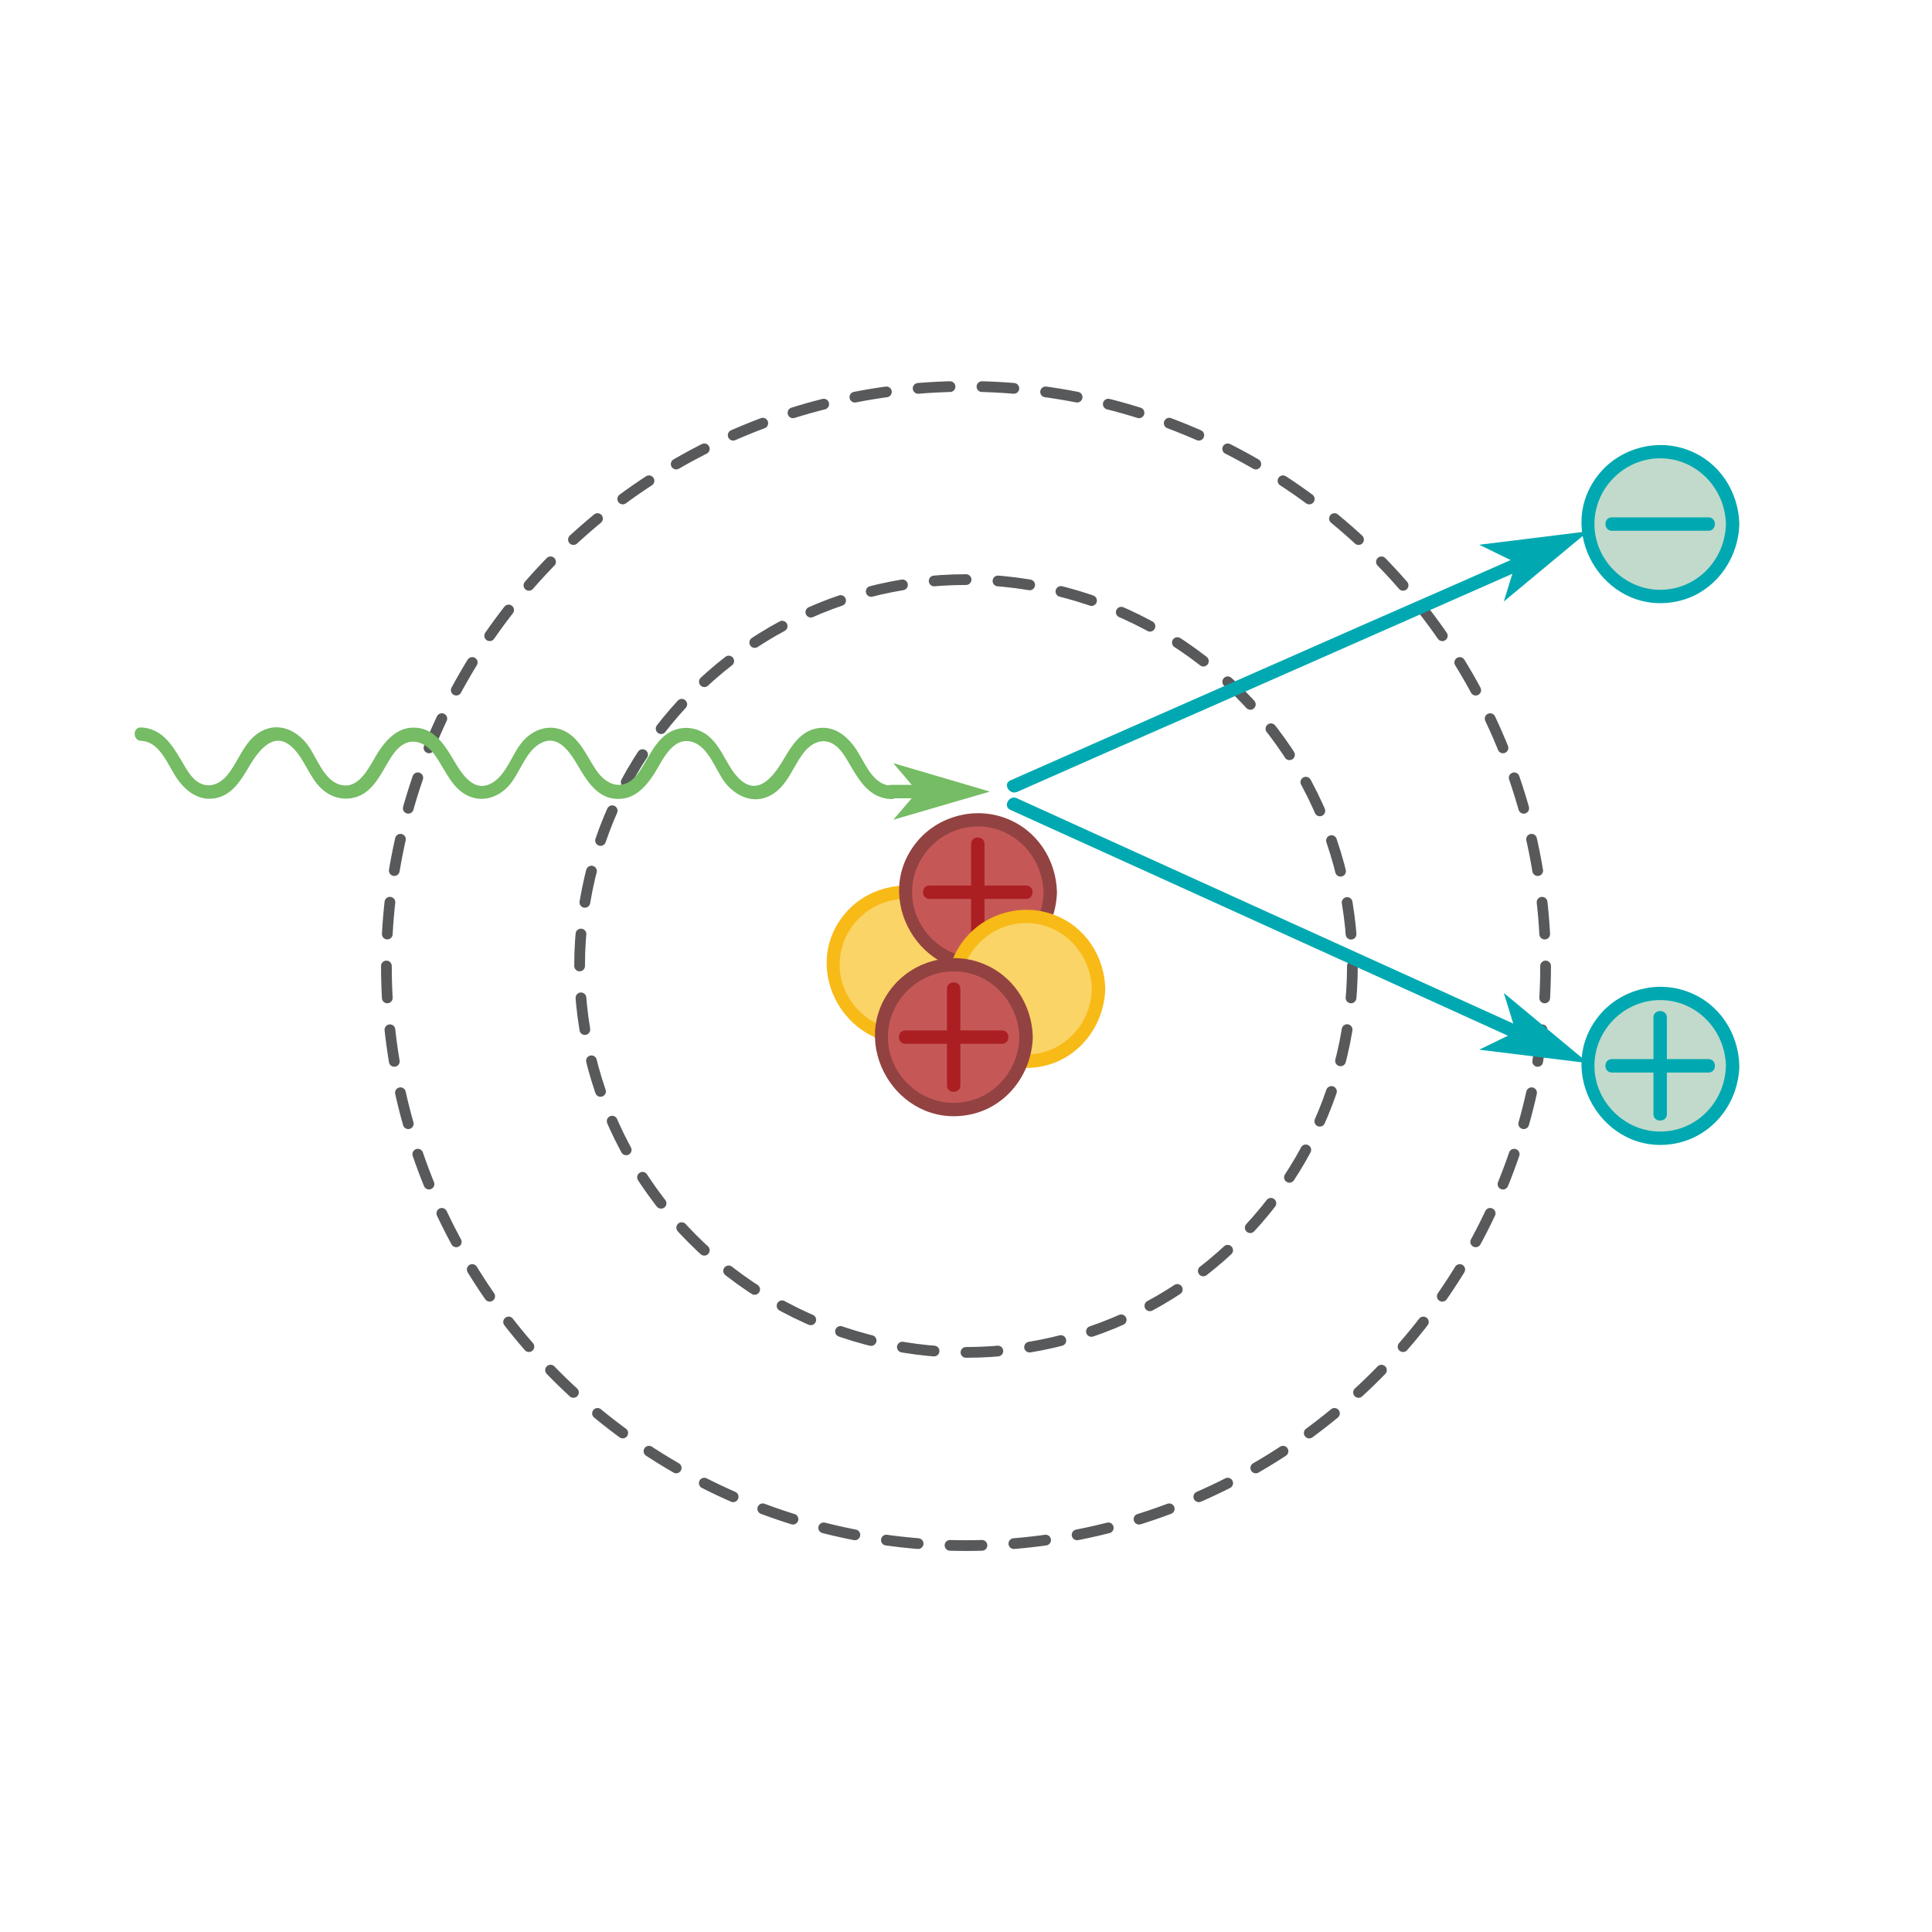 <?xml version="1.0" encoding="utf-8"?>
<!-- Generator: Adobe Illustrator 19.0.0, SVG Export Plug-In . SVG Version: 6.00 Build 0)  -->
<svg version="1.1" xmlns="http://www.w3.org/2000/svg" xmlns:xlink="http://www.w3.org/1999/xlink" x="0px" y="0px"
	 viewBox="0 0 720 720" style="enable-background:new 0 0 720 720;" xml:space="preserve">
<style type="text/css">
	.st0{fill:#FAD466;}
	.st1{fill:#F8BA17;}
	.st2{fill:#C55857;}
	.st3{fill:#924241;}
	.st4{fill:#AB1F23;}
	.st5{fill:none;stroke:#58595B;stroke-width:4;stroke-linecap:round;stroke-miterlimit:10;stroke-dasharray:11.905,11.905;}
	.st6{fill:#75BC64;}
	.st7{fill:#00A9B1;}
	.st8{fill:#00A9B1;stroke:#00A9B1;stroke-miterlimit:10;}
	.st9{fill:#C1DACB;}
</style>
<g id="Layer_1">
	<g id="XMLID_80_">
		<circle id="XMLID_70_" class="st0" cx="337.4" cy="359.5" r="27"/>
		<g id="XMLID_65_">
			<path id="XMLID_69_" class="st1" d="M361.9,359.5c-0.3,13.4-10.9,24.5-24.5,24.5c-13.3,0-24.5-11.2-24.5-24.5
				c0-13.4,11.1-24.5,24.5-24.5C351,335,361.5,346.2,361.9,359.5c0.1,3.2,5.1,3.2,5,0c-0.3-12.1-7.4-23.1-18.9-27.5
				c-11.6-4.5-25.2-1-33.2,8.6c-17.4,20.9,1.4,52.7,28,47.9c14-2.5,23.7-15,24.1-29C367,356.3,362,356.3,361.9,359.5z"/>
		</g>
	</g>
	<g id="XMLID_1_">
		<g id="XMLID_73_">
			<circle id="XMLID_63_" class="st2" cx="364.4" cy="332.5" r="27"/>
			<g id="XMLID_58_">
				<path id="XMLID_62_" class="st3" d="M388.9,332.5c-0.3,13.4-10.9,24.5-24.5,24.5c-13.3,0-24.5-11.2-24.5-24.5
					c0-13.4,11.1-24.5,24.5-24.5C378,308,388.5,319.2,388.9,332.5c0.1,3.2,5.1,3.2,5,0c-0.3-12.1-7.4-23.1-18.9-27.5
					c-11.6-4.5-25.2-1-33.2,8.6c-17.4,20.9,1.4,52.7,28,47.9c14-2.5,23.7-15,24.1-29C394,329.3,389,329.3,388.9,332.5z"/>
			</g>
		</g>
		<g id="XMLID_14_">
			<g id="XMLID_52_">
				<path id="XMLID_56_" class="st4" d="M346.4,335c12,0,24,0,36,0c3.2,0,3.2-5,0-5c-12,0-24,0-36,0C343.2,330,343.2,335,346.4,335
					L346.4,335z"/>
			</g>
		</g>
		<g id="XMLID_13_">
			<g id="XMLID_46_">
				<path id="XMLID_50_" class="st4" d="M366.9,350.5c0-12,0-24,0-36c0-3.2-5-3.2-5,0c0,12,0,24,0,36
					C361.9,353.7,366.9,353.7,366.9,350.5L366.9,350.5z"/>
			</g>
		</g>
	</g>
	<g id="XMLID_12_">
		<circle id="XMLID_44_" class="st0" cx="382.4" cy="368.5" r="27"/>
		<g id="XMLID_39_">
			<path id="XMLID_43_" class="st1" d="M406.9,368.5c-0.3,13.4-10.9,24.5-24.5,24.5c-13.3,0-24.5-11.2-24.5-24.5
				c0-13.4,11.1-24.5,24.5-24.5C396,344,406.5,355.2,406.9,368.5c0.1,3.2,5.1,3.2,5,0c-0.3-12.1-7.4-23.1-18.9-27.5
				c-11.6-4.5-25.2-1-33.2,8.6c-17.4,20.9,1.4,52.7,28,47.9c14-2.5,23.7-15,24.1-29C412,365.3,407,365.3,406.9,368.5z"/>
		</g>
	</g>
	<g id="XMLID_2_">
		<g id="XMLID_9_">
			<circle id="XMLID_37_" class="st2" cx="355.4" cy="386.5" r="27"/>
			<g id="XMLID_32_">
				<path id="XMLID_36_" class="st3" d="M379.9,386.5c-0.3,13.4-10.9,24.5-24.5,24.5c-13.3,0-24.5-11.2-24.5-24.5
					c0-13.4,11.1-24.5,24.5-24.5C369,362,379.5,373.2,379.9,386.5c0.1,3.2,5.1,3.2,5,0c-0.3-12.1-7.4-23.1-18.9-27.5
					c-11.6-4.5-25.2-1-33.2,8.6c-17.4,20.9,1.4,52.7,28,47.9c14-2.5,23.7-15,24.1-29C385,383.3,380,383.3,379.9,386.5z"/>
			</g>
		</g>
		<g id="XMLID_8_">
			<g id="XMLID_26_">
				<path id="XMLID_30_" class="st4" d="M337.4,389c12,0,24,0,36,0c3.2,0,3.2-5,0-5c-12,0-24,0-36,0C334.2,384,334.2,389,337.4,389
					L337.4,389z"/>
			</g>
		</g>
		<g id="XMLID_7_">
			<g id="XMLID_20_">
				<path id="XMLID_24_" class="st4" d="M357.9,404.5c0-12,0-24,0-36c0-3.2-5-3.2-5,0c0,12,0,24,0,36
					C352.9,407.7,357.9,407.7,357.9,404.5L357.9,404.5z"/>
			</g>
		</g>
	</g>
</g>
<g id="Layer_4">
	<g id="XMLID_5_">
		<circle id="XMLID_83_" class="st5" cx="360" cy="360" r="144"/>
	</g>
	<g id="XMLID_3_">
		<circle id="XMLID_4_" class="st5" cx="360" cy="360" r="216"/>
	</g>
</g>
<g id="Layer_3">
	<g id="XMLID_10_">
		<g id="XMLID_147_">
			<path id="XMLID_151_" class="st6" d="M52.6,276.1c7.3,0.3,10,9.5,13.7,14.5c3.4,4.7,8.3,8.1,14.3,6.8c6.2-1.3,9.5-7.1,12.5-12.2
				c3.4-5.6,9-13,15.7-6.8c4.7,4.3,6.3,11.1,11,15.5c4.3,4.1,10.7,5,15.8,1.8c5.4-3.5,7.5-10,11.2-15c5.1-6.9,11.7-4.9,15.9,1.6
				c3.4,5.1,6,11.8,12,14.4c5.5,2.4,11.3,0.3,15.1-4.1c4-4.6,5.9-12.2,11.3-15.4c7.6-4.5,12.3,4.9,15.5,10.2
				c3,4.9,6.7,9.9,12.9,10.3c6.5,0.5,10.8-4,14.1-9c3.2-5,6.9-14.4,14.4-12.2c6.1,1.8,8.6,10.4,12.1,15c4,5.2,10.6,8.3,16.9,5
				c6.6-3.4,8.5-11.2,13-16.6c2.5-2.9,6.1-4.7,9.8-3c3.5,1.6,5.5,5.7,7.4,8.9c3.5,5.9,7.3,11.7,14.9,12c3.2,0.1,3.2-4.9,0-5
				c-7.3-0.3-10-9.5-13.7-14.5c-3.4-4.7-8.3-8.1-14.3-6.8c-6.2,1.3-9.5,7.1-12.5,12.2c-3.4,5.6-9,13-15.8,6.8
				c-4.7-4.3-6.3-11.1-11-15.5c-4.3-4.1-10.7-5-15.8-1.8c-5.4,3.5-7.5,10-11.2,15c-5.1,6.9-11.7,4.9-15.9-1.6
				c-3.4-5.1-6-11.8-12-14.4c-5.5-2.4-11.3-0.3-15.1,4.1c-4,4.6-5.9,12.2-11.3,15.4c-7.6,4.5-12.3-4.9-15.5-10.2
				c-3-4.9-6.7-9.9-12.9-10.3c-6.5-0.5-10.8,4-14.1,9c-3.2,5-6.9,14.4-14.4,12.2c-6.1-1.8-8.6-10.4-12.1-15c-4-5.2-10.5-8.3-16.9-5
				c-6.6,3.4-8.5,11.2-13,16.6c-2.5,2.9-6.1,4.7-9.8,3c-3.5-1.6-5.5-5.7-7.4-8.9c-3.5-5.9-7.3-11.7-14.9-12
				C49.4,271,49.4,276,52.6,276.1L52.6,276.1z"/>
		</g>
	</g>
	<g id="XMLID_11_">
		<g id="XMLID_140_">
			<path id="XMLID_144_" class="st6" d="M332,297.5c3.6,0,7.3,0,10.9,0c3.2,0,3.2-5,0-5c-3.6,0-7.3,0-10.9,0
				C328.8,292.5,328.8,297.5,332,297.5L332,297.5z"/>
		</g>
	</g>
	<polygon id="XMLID_45_" class="st6" points="332.9,305.5 368.9,295 332.9,284.4 341.9,295 	"/>
	<g id="XMLID_57_">
		<line id="XMLID_139_" class="st7" x1="377.8" y1="292.9" x2="577.1" y2="205.1"/>
		<g id="XMLID_134_">
			<path id="XMLID_138_" class="st7" d="M379.1,295.1c22.4-9.9,44.8-19.8,67.3-29.6c35.8-15.8,71.5-31.5,107.3-47.3
				c8.2-3.6,16.5-7.3,24.7-10.9c2.9-1.3,0.4-5.6-2.5-4.3c-22.4,9.9-44.8,19.8-67.3,29.6c-35.8,15.8-71.5,31.5-107.3,47.3
				c-8.2,3.6-16.5,7.3-24.7,10.9C373.6,292,376.1,296.4,379.1,295.1L379.1,295.1z"/>
		</g>
	</g>
	<polygon id="XMLID_71_" class="st8" points="561.4,222.7 590.3,198.7 553,203.3 565.5,209.4 	"/>
</g>
<g id="Layer_2">
	<g id="XMLID_183_">
		<circle id="XMLID_191_" class="st9" cx="618.7" cy="195.3" r="27"/>
		<g id="XMLID_186_">
			<path id="XMLID_190_" class="st7" d="M643.2,195.3c-0.3,13.4-10.9,24.5-24.5,24.5c-13.3,0-24.5-11.2-24.5-24.5
				c0-13.4,11.1-24.5,24.5-24.5C632.3,170.8,642.9,182,643.2,195.3c0.1,3.2,5.1,3.2,5,0c-0.3-12.1-7.4-23.1-18.9-27.5
				c-11.6-4.5-25.2-1-33.2,8.6c-17.4,20.9,1.4,52.7,28,47.9c14-2.5,23.7-15,24.1-29C648.3,192.1,643.3,192.1,643.2,195.3z"/>
		</g>
	</g>
	<g id="XMLID_174_">
		<line id="XMLID_182_" class="st0" x1="600.7" y1="195.3" x2="636.7" y2="195.3"/>
		<g id="XMLID_177_">
			<path id="XMLID_181_" class="st7" d="M600.7,197.8c12,0,24,0,36,0c3.2,0,3.2-5,0-5c-12,0-24,0-36,0
				C597.5,192.8,597.5,197.8,600.7,197.8L600.7,197.8z"/>
		</g>
	</g>
	<g id="XMLID_166_">
		<line id="XMLID_173_" class="st7" x1="377.8" y1="299.6" x2="565.5" y2="384.8"/>
		<g id="XMLID_168_">
			<path id="XMLID_172_" class="st7" d="M376.5,301.8c21.2,9.6,42.3,19.2,63.5,28.8c33.7,15.3,67.4,30.6,101.1,45.9
				c7.7,3.5,15.4,7,23.1,10.5c2.9,1.3,5.5-3,2.5-4.3c-21.2-9.6-42.3-19.2-63.5-28.8c-33.7-15.3-67.4-30.6-101.1-45.9
				c-7.7-3.5-15.4-7-23.1-10.5C376.2,296.1,373.6,300.4,376.5,301.8L376.5,301.8z"/>
		</g>
	</g>
	<polygon id="XMLID_165_" class="st8" points="561.4,371.5 590.3,395.5 553,390.9 565.5,384.8 	"/>
	<g id="XMLID_157_">
		<circle id="XMLID_164_" class="st9" cx="618.7" cy="397.2" r="27"/>
		<g id="XMLID_159_">
			<path id="XMLID_163_" class="st7" d="M648.2,397.2c-0.3-12.1-7.4-23.1-18.9-27.5c-11.6-4.5-25.2-1-33.2,8.6
				c-17.4,20.9,1.4,52.7,28,47.9C638.2,423.6,647.9,411.2,648.2,397.2c0.1-3.2-4.9-3.2-5,0c-0.3,13.4-10.9,24.5-24.5,24.5
				c-13.3,0-24.5-11.2-24.5-24.5c0-13.4,11.1-24.5,24.5-24.5c13.6,0,24.2,11.2,24.5,24.5C643.3,400.4,648.3,400.4,648.2,397.2z"/>
		</g>
	</g>
	<g id="XMLID_112_">
		<line id="XMLID_156_" class="st0" x1="600.7" y1="397.2" x2="636.7" y2="397.2"/>
		<g id="XMLID_146_">
			<path id="XMLID_155_" class="st7" d="M600.7,399.7c12,0,24,0,36,0c3.2,0,3.2-5,0-5c-12,0-24,0-36,0
				C597.5,394.7,597.5,399.7,600.7,399.7L600.7,399.7z"/>
		</g>
	</g>
	<g id="XMLID_74_">
		<line id="XMLID_111_" class="st0" x1="618.7" y1="379.2" x2="618.7" y2="415.2"/>
		<g id="XMLID_76_">
			<path id="XMLID_110_" class="st7" d="M616.2,379.2c0,12,0,24,0,36c0,3.2,5,3.2,5,0c0-12,0-24,0-36
				C621.2,376,616.2,376,616.2,379.2L616.2,379.2z"/>
		</g>
	</g>
</g>
</svg>
